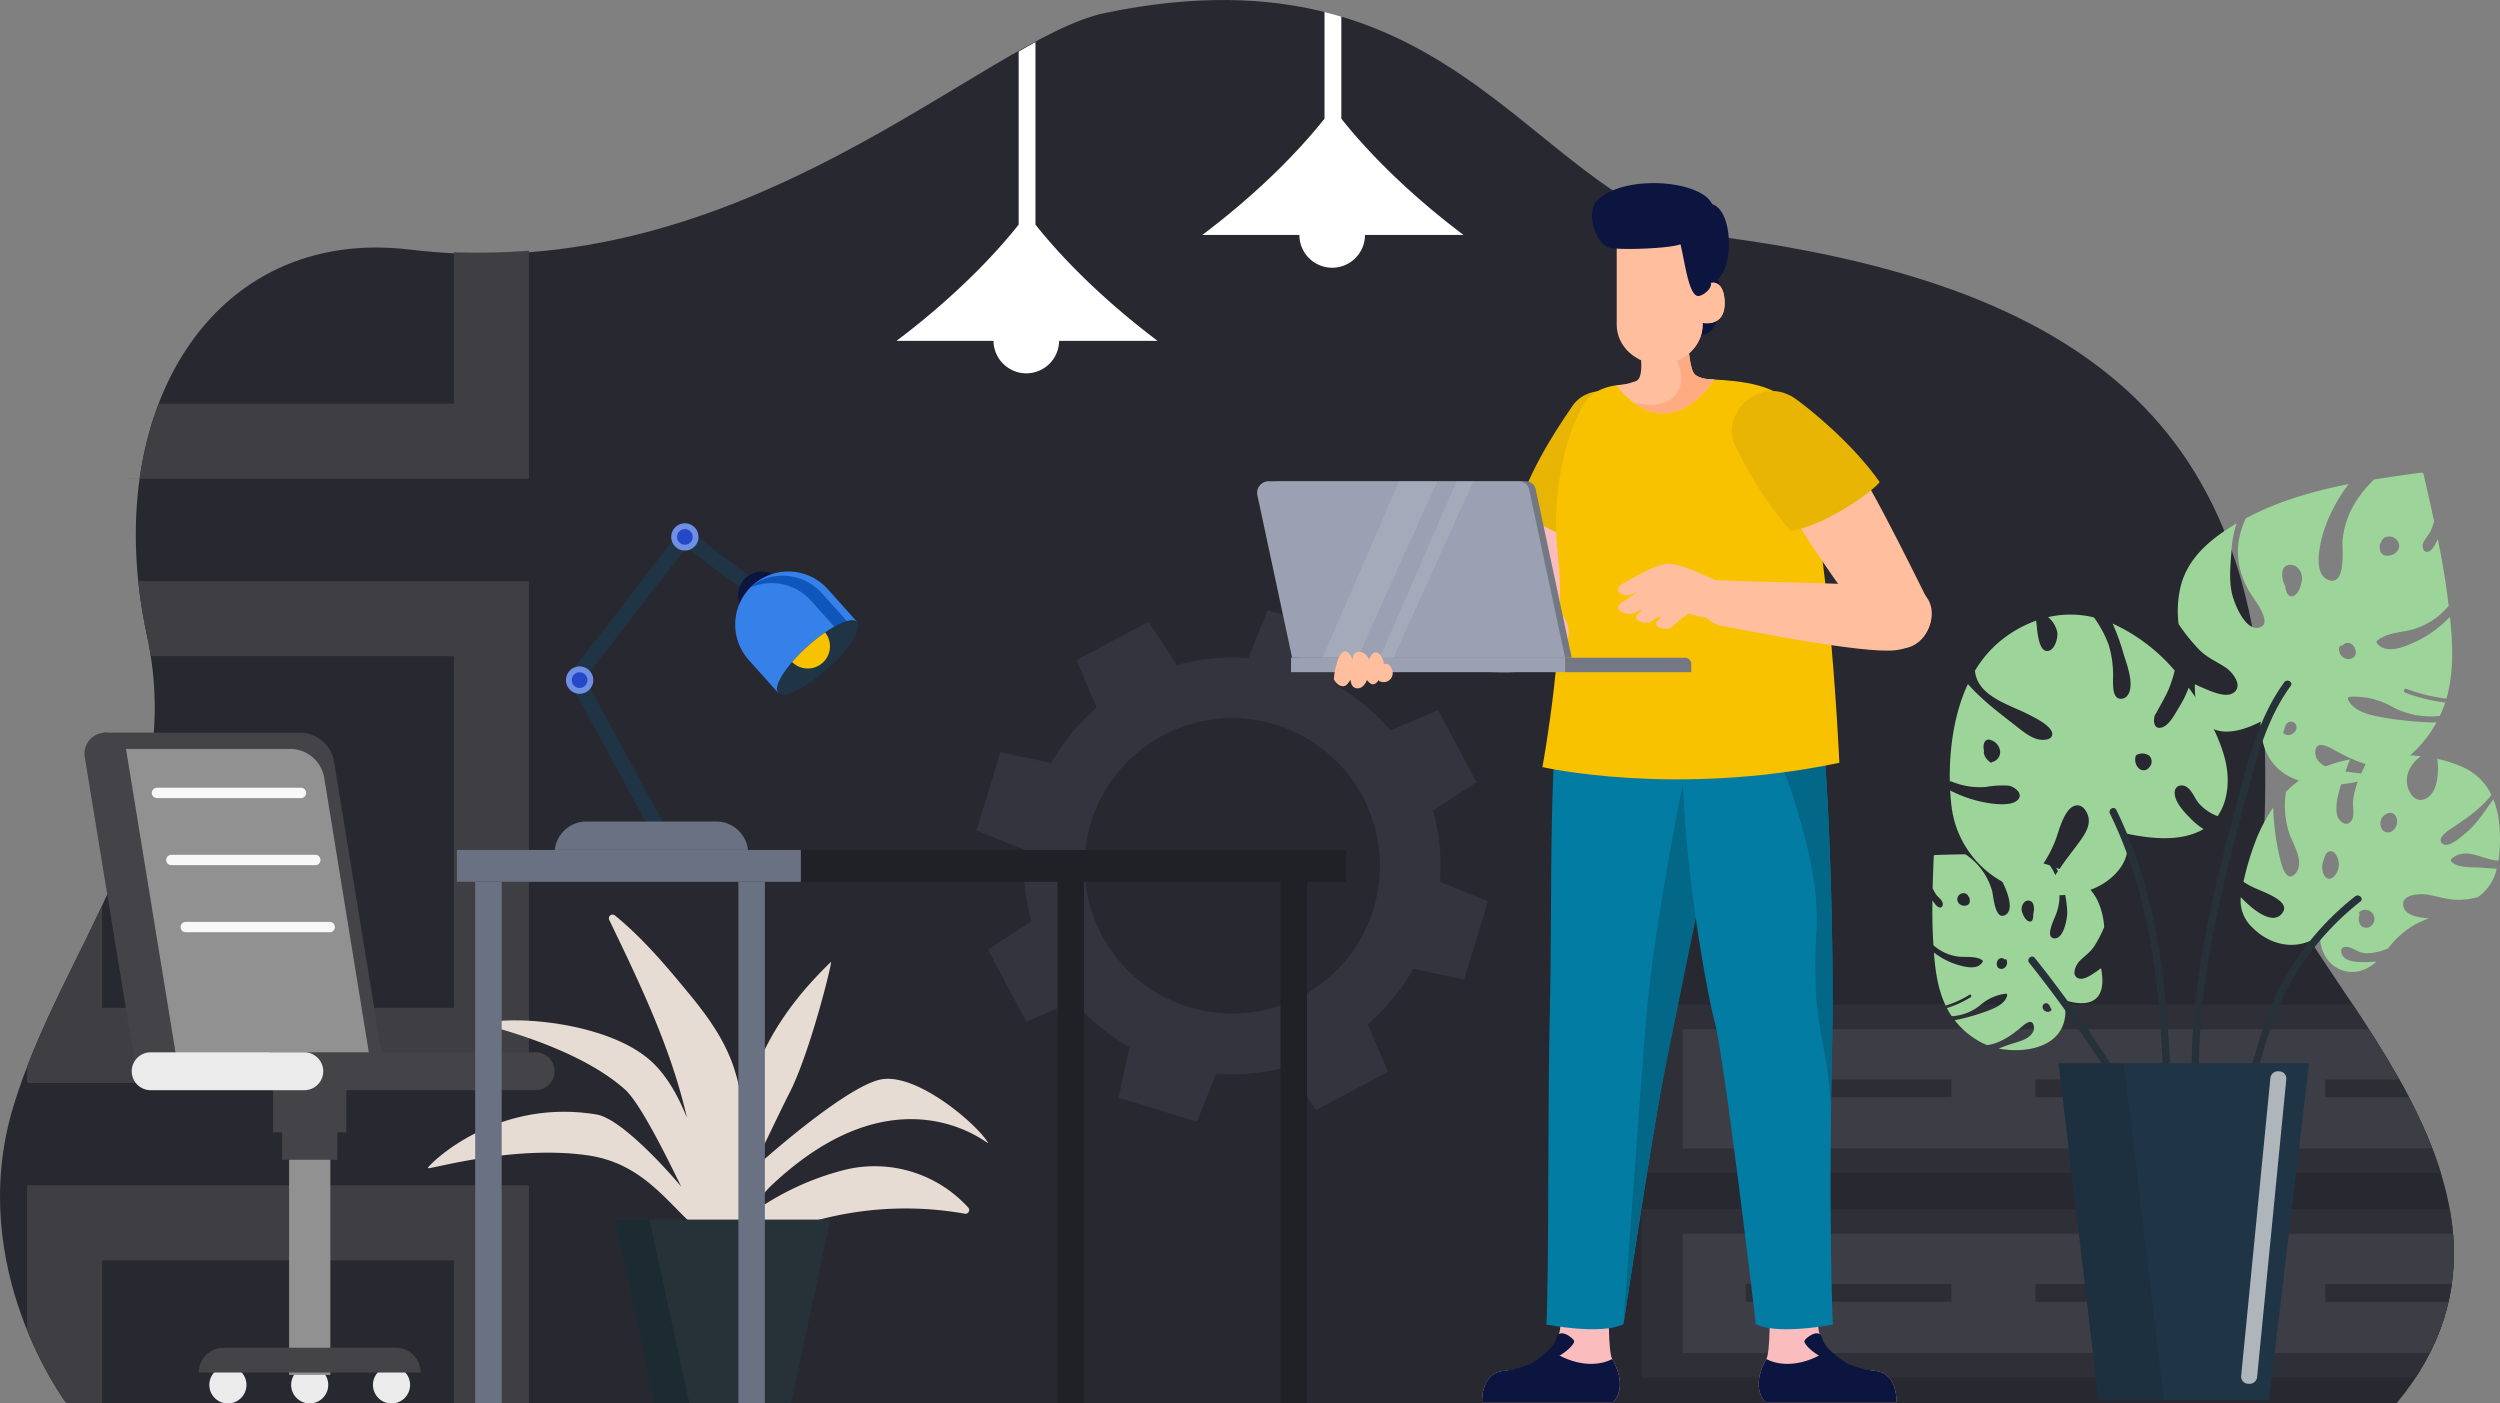 <svg xmlns="http://www.w3.org/2000/svg" xmlns:xlink="http://www.w3.org/1999/xlink" width="620.24" height="348.189" viewBox="0 0 620.24 348.189">
  <rect x="0" y="0" width="620.24" height="348.189" fill="#808080" stroke="none"/>
  <defs>
    <clipPath id="clip-path">
      <path id="Path_19829" data-name="Path 19829" d="M960.776,411.844S935.437,378.4,947.538,338.3s43.183-70.744,33.155-117.144c-11.906-55.1,15.821-100.127,65.343-95.569,89.224,8.215,142.2-52.485,172.474-58.734,89.689-18.521,106.049,49.216,154.456,55.817,104.473,14.245,136.762,59.833,133.023,147.272-1.227,28.767,78.769,86.365,32.838,141.9Z" transform="translate(-944.264 -63.656)" fill="none"/>
    </clipPath>
  </defs>
  <g id="Backed_Developer_img" data-name="Backed Developer img" transform="translate(-944.264 -63.656)">
    <g id="Group_13663" data-name="Group 13663" transform="translate(944.264 63.656)">
      <path id="Path_19820" data-name="Path 19820" d="M960.776,411.844S935.437,378.4,947.538,338.3s43.183-70.744,33.155-117.144c-11.906-55.1,15.975-101.566,65.343-95.569,82.723,10.048,142.2-52.485,172.474-58.734,89.689-18.521,106.049,49.216,154.456,55.817,104.473,14.245,136.762,59.833,133.023,147.272-1.227,28.767,78.769,86.365,32.838,141.9Z" transform="translate(-944.264 -63.656)" fill="#282830"/>
      <g id="Group_13662" data-name="Group 13662">
        <g id="Group_13661" data-name="Group 13661" clip-path="url(#clip-path)">
          <path id="Path_19821" data-name="Path 19821" d="M1142.425,157.094c-16.528-12.452-26.333-23.8-30.312-28.854V50.381h-4.169V128.24c-3.979,5.055-13.783,16.4-30.313,28.854h24.076v0a8.136,8.136,0,0,0,16.271,0v0Z" transform="translate(-855.219 -72.519)" fill="#fff"/>
          <path id="Path_19822" data-name="Path 19822" d="M1187.927,136.456c-16.528-12.452-26.332-23.8-30.311-28.852V41.921h-4.171V107.6c-3.978,5.053-13.781,16.4-30.312,28.852h24.076a8.136,8.136,0,0,0,16.272,0h24.446Z" transform="translate(-824.838 -78.167)" fill="#fff"/>
          <path id="Path_19823" data-name="Path 19823" d="M948.294,60.216v124.5H1072.8V60.216ZM1054.178,166.1H966.915V78.839h87.262Z" transform="translate(-941.573 -65.952)" fill="#3f3f43"/>
          <path id="Path_19824" data-name="Path 19824" d="M948.294,150.107V274.614H1072.8V150.107Zm105.884,105.884H966.915V168.728h87.262Z" transform="translate(-941.573 -5.935)" fill="#3f3f43"/>
          <path id="Path_19825" data-name="Path 19825" d="M948.294,240V364.5H1072.8V240Zm105.884,105.884H966.915V258.619h87.262Z" transform="translate(-941.573 54.083)" fill="#3f3f43"/>
          <g id="Group_13658" data-name="Group 13658" transform="translate(106.163 226.914)">
            <path id="Path_19826" data-name="Path 19826" d="M1146.911,256.4c-2.088-3.981-16.884-17.069-26.129-15.866-7.591.989-26.449,17.087-32.656,22.822,2.283-4.436,7.2-14.917,9.441-19.275,5.23-10.178,10.818-33.075,10.353-32.626-8.253,7.925-15.331,17.264-19.087,28.174a93.482,93.482,0,0,0-2.556,9.873,57.35,57.35,0,0,0-2.292-11.333c-2.3-7.209-6.571-13.123-11.333-18.9-5.657-6.862-11.379-13.658-18.289-19.307a.922.922,0,0,0-1.439,1.112c7.51,15.563,15.1,31.321,19.075,48.224.063.265.112.534.17.8-2.07-5.185-4.878-10.35-8.794-13.943-10.458-9.592-33.89-11.575-41.74-9.392-.822.228,22.624,5.115,35.194,16.355,4.523,4.041,13.3,22.949,13.983,24.151-1.884-2.33-14.51-16.86-21.046-17.956-25.377-4.254-42.085,12.881-41.84,13.283-.042.579,20.726-5.8,39.479-3.177,14.791,2.07,20.506,13.081,28.991,19.592a21.269,21.269,0,0,0,4.931,8.9.905.905,0,0,0,1.538-.562.943.943,0,0,0,1.022-.6c.39-1.019.717-2.065,1.006-3.124a83.963,83.963,0,0,1,56.177-9.714.926.926,0,0,0,.894-1.533,31.415,31.415,0,0,0-30.183-9.447,68.133,68.133,0,0,0-23.993,11.22,29.669,29.669,0,0,1,4.885-6.781C1124.579,236.773,1147.342,257.218,1146.911,256.4Z" transform="translate(-1007.923 -199.722)" fill="#e7dcd3"/>
            <path id="Path_19827" data-name="Path 19827" d="M1079.458,290.706h-33.964l-9.762-45.615h53.488Z" transform="translate(-989.357 -169.43)" fill="#263238"/>
            <path id="Path_19828" data-name="Path 19828" d="M1054.23,290.706h-8.736l-9.762-45.615h8.583Z" transform="translate(-989.357 -169.43)" fill="#1c2a31"/>
          </g>
          <g id="Group_13659" data-name="Group 13659" transform="translate(407.321 249.235)">
            <rect id="Rectangle_2864" data-name="Rectangle 2864" width="246.106" height="41.799" fill="#2f2f37"/>
            <rect id="Rectangle_2865" data-name="Rectangle 2865" width="225.83" height="29.562" transform="translate(10.136 6.119)" fill="#3d3d46"/>
            <rect id="Rectangle_2866" data-name="Rectangle 2866" width="51.035" height="4.417" transform="translate(25.796 18.577)" fill="rgba(0,0,0,0.26)"/>
            <rect id="Rectangle_2867" data-name="Rectangle 2867" width="51.033" height="4.417" transform="translate(97.677 18.577)" fill="rgba(0,0,0,0.26)"/>
            <rect id="Rectangle_2868" data-name="Rectangle 2868" width="51.033" height="4.417" transform="translate(169.558 18.577)" fill="rgba(0,0,0,0.26)"/>
          </g>
          <g id="Group_13660" data-name="Group 13660" transform="translate(407.321 299.973)">
            <rect id="Rectangle_2869" data-name="Rectangle 2869" width="246.106" height="41.798" fill="#2f2f37"/>
            <rect id="Rectangle_2870" data-name="Rectangle 2870" width="225.83" height="29.562" transform="translate(10.136 6.119)" fill="#3d3d46"/>
            <rect id="Rectangle_2871" data-name="Rectangle 2871" width="51.035" height="4.418" transform="translate(25.796 18.576)" fill="rgba(0,0,0,0.26)"/>
            <rect id="Rectangle_2872" data-name="Rectangle 2872" width="51.033" height="4.418" transform="translate(97.677 18.576)" fill="rgba(0,0,0,0.26)"/>
            <rect id="Rectangle_2873" data-name="Rectangle 2873" width="51.033" height="4.418" transform="translate(169.558 18.576)" fill="rgba(0,0,0,0.26)"/>
          </g>
        </g>
      </g>
    </g>
    <g id="Group_13665" data-name="Group 13665" transform="translate(965.226 245.431)">
      <g id="Group_13664" data-name="Group 13664" transform="translate(28.363 47.801)">
        <path id="Path_19830" data-name="Path 19830" d="M999.748,271.525a4.605,4.605,0,1,0,4.606-4.6A4.6,4.6,0,0,0,999.748,271.525Z" transform="translate(-956.544 -157.517)" fill="#ebebeb"/>
        <path id="Path_19831" data-name="Path 19831" d="M987.578,271.525a4.6,4.6,0,1,0,4.6-4.6A4.6,4.6,0,0,0,987.578,271.525Z" transform="translate(-964.669 -157.517)" fill="#ebebeb"/>
        <path id="Path_19832" data-name="Path 19832" d="M975.407,271.525a4.605,4.605,0,1,0,4.6-4.6A4.6,4.6,0,0,0,975.407,271.525Z" transform="translate(-972.795 -157.517)" fill="#ebebeb"/>
        <rect id="Rectangle_2874" data-name="Rectangle 2874" width="10.233" height="111.535" transform="translate(32.63 111.535) rotate(180)" fill="#919191"/>
        <rect id="Rectangle_2875" data-name="Rectangle 2875" width="18.156" height="17.652" transform="translate(36.592 51.338) rotate(180)" fill="#434348"/>
        <rect id="Rectangle_2876" data-name="Rectangle 2876" width="13.687" height="17.652" transform="translate(34.356 58.16) rotate(180)" fill="#434348"/>
        <path id="Path_19833" data-name="Path 19833" d="M973.841,270.3h55.026a6.141,6.141,0,0,0-6.14-6.142H979.98a6.14,6.14,0,0,0-6.139,6.142Z" transform="translate(-973.841 -159.361)" fill="#434348"/>
      </g>
      <path id="Path_19834" data-name="Path 19834" d="M959.721,172.655l.68,4.026L973.046,254.1h55.869l-12.094-74.273a8.621,8.621,0,0,0-8.487-7.174Z" transform="translate(-954.905 -172.655)" fill="#434348"/>
      <path id="Path_19835" data-name="Path 19835" d="M960.129,175.069l12.644,77.422h52.752l-11.412-70.264a8.6,8.6,0,0,0-8.487-7.158Z" transform="translate(-954.633 -171.043)" fill="#919191"/>
      <path id="Path_19836" data-name="Path 19836" d="M969.505,255.673l10.251-1.568-12.578-77.12a5.212,5.212,0,0,0-5.136-4.331h0a5.21,5.21,0,0,0-5.133,6.09Z" transform="translate(-956.833 -172.655)" fill="#434348"/>
      <path id="Path_19837" data-name="Path 19837" d="M1051.907,229.606H986.772a4.7,4.7,0,0,1-4.7-4.7h0a4.7,4.7,0,0,1,4.7-4.7h65.134a4.7,4.7,0,0,1,4.7,4.7h0A4.7,4.7,0,0,1,1051.907,229.606Z" transform="translate(-939.982 -140.906)" fill="#434348"/>
      <path id="Path_19838" data-name="Path 19838" d="M1006.673,229.606H968.56a4.7,4.7,0,0,1-4.7-4.7h0a4.7,4.7,0,0,1,4.7-4.7h38.113a4.7,4.7,0,0,1,4.7,4.7h0A4.7,4.7,0,0,1,1006.673,229.606Z" transform="translate(-952.141 -140.906)" fill="#ebebeb"/>
      <path id="Path_19839" data-name="Path 19839" d="M968.134,183.418h35.708a1.288,1.288,0,0,0,1.286-1.286h0a1.284,1.284,0,0,0-1.286-1.284H968.134a1.283,1.283,0,0,0-1.286,1.284h0A1.286,1.286,0,0,0,968.134,183.418Z" transform="translate(-950.147 -167.185)" fill="#f8f8f8"/>
      <path id="Path_19840" data-name="Path 19840" d="M970.274,193.393h35.708a1.284,1.284,0,0,0,1.286-1.282h0a1.287,1.287,0,0,0-1.286-1.287H970.274a1.285,1.285,0,0,0-1.284,1.287h0A1.282,1.282,0,0,0,970.274,193.393Z" transform="translate(-948.717 -160.525)" fill="#f8f8f8"/>
      <path id="Path_19841" data-name="Path 19841" d="M972.415,203.37h35.708a1.285,1.285,0,0,0,1.286-1.286h0a1.285,1.285,0,0,0-1.286-1.284H972.415a1.285,1.285,0,0,0-1.284,1.284h0A1.285,1.285,0,0,0,972.415,203.37Z" transform="translate(-947.287 -153.863)" fill="#f8f8f8"/>
    </g>
    <g id="Group_13669" data-name="Group 13669" transform="translate(1081.85 193.475)">
      <path id="Path_19842" data-name="Path 19842" d="M1050.322,217.161a1.846,1.846,0,0,0,1.621-2.728L1032.887,179.4l25.169-32.558,17.339,13.014a1.848,1.848,0,0,0,2.218-2.957L1058.818,142.8a1.851,1.851,0,0,0-2.572.347l-27.018,34.951a1.847,1.847,0,0,0-.162,2.013L1048.7,216.2A1.849,1.849,0,0,0,1050.322,217.161Z" transform="translate(-1025.38 -140.882)" fill="#1f3445"/>
      <g id="Group_13666" data-name="Group 13666" transform="translate(44.82 11.959)">
        <path id="Path_19843" data-name="Path 19843" d="M1058.867,162.182l8.8-7.893-3.277-3.652a5.909,5.909,0,0,0-8.347-.454h0a5.911,5.911,0,0,0-.452,8.347Z" transform="translate(-1053.35 -148.672)" fill="#0c1540"/>
        <path id="Path_19844" data-name="Path 19844" d="M1083.907,161.194l-19.6,17.576-.043-.043-.3-.325-6.954-7.763a13.17,13.17,0,0,1-.662-16.8c.175-.235.367-.455.572-.692a13.15,13.15,0,0,1,19.677-.1Z" transform="translate(-1053.642 -148.663)" fill="#3580e9"/>
        <path id="Path_19845" data-name="Path 19845" d="M1077.879,163.316c.89-.624,1.764-1.269,2.6-1.975l-6.887-7.665a13.133,13.133,0,0,0-17.015-2.206c-.205.237-.4.455-.574.692a13.171,13.171,0,0,1,14.882,3.352Z" transform="translate(-1052.068 -148.252)" fill="#0e56bb"/>
        <path id="Path_19846" data-name="Path 19846" d="M1060.164,173.939c1.376,1.533,6.879-1.159,12.289-6.014s8.682-10.034,7.306-11.569c-1.005-1.121-4.208.013-7.963,2.592a44.425,44.425,0,0,0-8.2,7.353C1060.633,169.758,1059.158,172.818,1060.164,173.939Z" transform="translate(-1049.497 -143.829)" fill="#1f3445"/>
        <path id="Path_19847" data-name="Path 19847" d="M1062.1,165.091a5.516,5.516,0,0,0,8.2-7.353,44.425,44.425,0,0,0-8.2,7.353Z" transform="translate(-1047.996 -142.619)" fill="#f9c201"/>
      </g>
      <g id="Group_13667" data-name="Group 13667" transform="translate(28.938 0)">
        <circle id="Ellipse_403" data-name="Ellipse 403" cx="3.391" cy="3.391" r="3.391" fill="#6f8fe4"/>
        <path id="Path_19848" data-name="Path 19848" d="M1044.986,144.313a1.944,1.944,0,1,1,1.944,1.943A1.946,1.946,0,0,1,1044.986,144.313Z" transform="translate(-1043.539 -140.922)" fill="#2647c8"/>
      </g>
      <g id="Group_13668" data-name="Group 13668" transform="translate(2.823 35.522)">
        <path id="Path_19849" data-name="Path 19849" d="M1028.459,166.191a3.391,3.391,0,1,1,3.392,3.39A3.391,3.391,0,0,1,1028.459,166.191Z" transform="translate(-1028.459 -162.801)" fill="#6f8fe4"/>
        <path id="Path_19850" data-name="Path 19850" d="M1029.327,165.613a1.944,1.944,0,1,1,1.945,1.943A1.943,1.943,0,0,1,1029.327,165.613Z" transform="translate(-1027.879 -162.222)" fill="#2647c8"/>
      </g>
      <path id="Path_19851" data-name="Path 19851" d="M1026.766,193.79H1074.8a7.919,7.919,0,0,0-7.92-7.918h-32.194a7.919,7.919,0,0,0-7.918,7.918Z" transform="translate(-1026.766 -111.875)" fill="#697182"/>
    </g>
    <g id="Group_13671" data-name="Group 13671" transform="translate(1423.67 180.901)">
      <path id="Path_19852" data-name="Path 19852" d="M1297.285,208.3a17.111,17.111,0,0,1-3.38-2.787c-1.481-1.5-3.807-3.946-3.781-6.239.023-1.888,1.983-2.31,3.29-1.194,1.161.991,1.658,2.5,2.572,3.674a11.575,11.575,0,0,0,4.783,3.339c2.543-3.621,2.96-8.6,2.106-12.959-.987-5.031-4.308-12.2-9.274-18.9a26.466,26.466,0,0,1-2.292,4.671c-.935,1.553-2.436,4.509-4.226,5.141-1.9.672-2.281-1.084-2-2.51a.506.506,0,0,1,.053-.227l0,0c.033-.128.07-.253.113-.375a.489.489,0,0,1,.214-.252c1.037-2.008,2.24-3.932,3.147-6a32.188,32.188,0,0,0,1.519-4.711,44.56,44.56,0,0,0-15.394-11.65,56.282,56.282,0,0,1,2.748,7.65c.771,2.481,2.809,7.761.919,10.2a1.986,1.986,0,0,1-2.39.64c-1.323-.742-1.162-3.455-1.184-4.671a26.527,26.527,0,0,0-1.037-8.442,28.02,28.02,0,0,0-3.705-6.913,24.74,24.74,0,0,0-11.374-.068,6.56,6.56,0,0,1,2.285,3.761c.219,1.372-.62,4.533-2.421,4.639-2.368.143-2.535-5.363-2.823-7.528a30.955,30.955,0,0,0-6.492,3.27,28.226,28.226,0,0,0-8.735,9.247.5.5,0,0,1,.087.225c.765,6.019,8.452,8.1,13.028,10.426,1.416.72,6.742,3.21,6.055,5.36-.364,1.136-2.263,1.139-3.16.976-2.291-.424-4.351-2.255-6.134-3.639-4.113-3.2-8.177-6.274-11.579-10.138-3.762,8.052-4.621,17.322-4.486,24.181a.516.516,0,0,1,.41,0,18.2,18.2,0,0,0,8.569,1.349,23.6,23.6,0,0,1,5.54-.33c1.546.225,3.957,2.113,2.225,3.654-1.481,1.316-4.783,1-6.592.764a31.582,31.582,0,0,1-10.066-3.209c.108,2.008.292,3.741.5,5.045a24.787,24.787,0,0,0,10.725,16.55,26.073,26.073,0,0,0,6.063,2.94,29.085,29.085,0,0,0,9.112-12.934c.734-2.156,2.268-8.113,5.335-7.906,1.371.092,2.315,1.764,2.573,2.948.442,2.02-.782,4.039-1.891,5.613-1.634,2.313-3.429,4.481-5.021,6.831-1.544,2.276-3.145,4.5-4.828,6.677a27.537,27.537,0,0,0,11.687-.939c5.9-1.826,12.079-7.956,8.812-14.267C1283.835,210.683,1291.628,211.63,1297.285,208.3Zm-52.055-16.753a1.931,1.931,0,0,1-.265.042.485.485,0,0,1-.732.068c-.085-.082-.163-.172-.242-.262a3.28,3.28,0,0,1-1.207-1.941.455.455,0,0,1,.066-.4,5.7,5.7,0,0,1-.147-1.161c-.011-.922.422-1.965,1.521-1.771a3.408,3.408,0,0,1,2.582,2.738A2.55,2.55,0,0,1,1245.23,191.548Zm38.547,1.481a1.7,1.7,0,0,1-2.545.213,3.038,3.038,0,0,1-.769-3.059.447.447,0,0,1,.307-.322c.015-.007.025-.017.04-.023a3.025,3.025,0,0,1,3.025.277A2.069,2.069,0,0,1,1283.777,193.029Z" transform="translate(-1230.002 -119.857)" fill="#9cd499"/>
      <path id="Path_19853" data-name="Path 19853" d="M1324.952,187.614a41.523,41.523,0,0,0,9.949,2.423c1.876-6.489,1.584-13.545.865-20.3a28.238,28.238,0,0,1-8.253,6.064c-2.72,1.269-7.391,3.409-9.819.58a.5.5,0,0,1,0-.7c2.632-2.171,6.135-1.958,9.247-2.927a18.027,18.027,0,0,0,8.515-5.74c-.068-.564-.138-1.122-.207-1.678-.627-5-1.5-9.951-2.488-14.882-.043.09-.09.187-.135.279-.42.861-1.222,2.683-2.348,2.867-1.051.168-1.439-1.069-1.228-1.889.324-1.244,1.526-2.248,2.018-3.455.3-.724.557-1.464.78-2.211-.842-3.919-1.739-7.825-2.636-11.727a.509.509,0,0,0-.61-.345c-3.877.532-7.793,1.077-11.7,1.716-4.256,4.182-7.284,9.112-7.783,15.242-.142,1.744.952,10.878-3.214,9.759-4.4-1.182-2.324-9.4-1.471-12.132a39.552,39.552,0,0,1,6.224-11.752c-8.865,1.748-17.554,4.249-25.519,8.5-3,6.264-2.585,12.758,1.3,18.89.849,1.339,5.773,7.578,1.792,8.27-3.347.582-5.962-6-6.527-8.445-.839-3.646-.347-7.421-.095-11.107a24.05,24.05,0,0,1,1.239-6.337c-.093.057-.192.1-.283.16-6.007,3.577-11.714,8.2-13.555,15.253a26.4,26.4,0,0,0-.565,9.547,45.213,45.213,0,0,0,5.132,6.387c1.981,2,4.262,2.893,6.549,4.409,1.628,1.076,4.411,4.474,2,6.225-1.938,1.408-5.572-.315-7.425-1.089-.757-.315-1.494-.654-2.221-1.007-.3,19.072,16.315,9.2,16.313,9.291-.123,17.464,17.691,17.616,28.659,13.536-1.1-.208-2.2-.412-3.31-.6-2.183-.359-4.413-.485-6.579-.914-2.36-.472-5.648-1.948-5.163-4.966.417-2.6,3.8-.5,5.036.185,4.264,2.355,9.252,4.519,14.219,4.266.527-.315,1.047-.644,1.554-1a30.876,30.876,0,0,0,9.224-10.291,86.9,86.9,0,0,1-12.636-1.139c-3.032-.525-7.836-1.334-9.287-4.5a.505.505,0,0,1,.428-.747,19.2,19.2,0,0,1,10.33,2.381,20.08,20.08,0,0,0,11.994,2.363,28.787,28.787,0,0,0,1.282-3.132c.021-.065.04-.13.058-.193a42.233,42.233,0,0,1-9.916-2.428C1324.1,188.346,1324.355,187.388,1324.952,187.614Zm-6.559-35.845a.388.388,0,0,1,.229-.32,1.915,1.915,0,0,1,1.691-1.586c2.318-.355,3.934,2.376,2,3.964a3.024,3.024,0,0,1-2.783.657C1318.37,154.078,1318.232,152.828,1318.393,151.769Zm-21.445,46.8a1.848,1.848,0,0,1-2.392.12.426.426,0,0,1,.1-.73,2.676,2.676,0,0,1,.664-1.789,1.409,1.409,0,0,1,2.219.285A1.683,1.683,0,0,1,1296.949,198.567Zm2-37.489c-.19,1.164-.749,2.877-1.9,3.445-1.389.679-1.955-1.049-2.116-2.081a.622.622,0,0,1,.01-.217,6.321,6.321,0,0,1-.769-3.6c.229-1.763,1.983-2.216,3.416-1.381A3.593,3.593,0,0,1,1298.945,161.078Zm13.12,18.52a2.128,2.128,0,0,1-2.43.422,2.44,2.44,0,0,1-1.341-2.668.552.552,0,0,1,.76-.427,1.663,1.663,0,0,1,2.52-.242C1312.308,177.381,1312.8,178.735,1312.065,179.6Z" transform="translate(-1207.352 -133.961)" fill="#9cd499"/>
      <path id="Path_19854" data-name="Path 19854" d="M1240.966,225.6a25.326,25.326,0,0,1-5.93,2.692c-1.928-4.031-2.572-8.679-2.91-13.178a17.99,17.99,0,0,0,5.862,3.045c1.844.525,5.013,1.4,6.2-.715a.348.348,0,0,0-.082-.459c-1.9-1.124-4.061-.6-6.115-.882a11.408,11.408,0,0,1-5.987-2.8c-.023-.375-.045-.749-.067-1.119-.192-3.339-.229-6.674-.185-10.011.038.057.078.115.117.167.365.517,1.077,1.621,1.8,1.614.674-.007.772-.861.544-1.371-.347-.777-1.214-1.3-1.663-2.035q-.405-.663-.744-1.359c.067-2.657.17-5.31.277-7.963a.32.32,0,0,1,.338-.294c2.483-.083,4.993-.163,7.51-.182a16.129,16.129,0,0,1,6.637,9.1c.292,1.126.679,7.218,3.147,6.024,2.608-1.261.354-6.4-.5-8.095a26.7,26.7,0,0,0-5.258-6.993,56.022,56.022,0,0,1,16.925,2.713,12.893,12.893,0,0,1,1.394,12.5c-.372.969-2.72,5.6-.155,5.605,2.158.008,3.023-4.583,3.09-6.249a26.264,26.264,0,0,0-1.238-7.269,16.633,16.633,0,0,0-1.513-4.007c.065.025.132.047.2.072,4.167,1.669,8.271,4.061,10.241,8.462a18.325,18.325,0,0,1,1.469,6.182,29.977,29.977,0,0,1-2.458,4.748c-1,1.524-2.325,2.366-3.574,3.611-.89.887-2.231,3.419-.525,4.294,1.376.7,3.442-.826,4.51-1.539.434-.29.855-.6,1.267-.906,2.413,12.436-9.109,7.836-9.1,7.893,2.118,11.407-8.989,13.491-16.311,12.046.664-.258,1.327-.515,2-.759,1.321-.479,2.7-.809,4-1.331,1.416-.572,3.3-1.9,2.642-3.822-.562-1.653-2.43.1-3.124.684-2.388,2.013-5.25,3.987-8.38,4.373-.365-.147-.729-.305-1.087-.48a20.256,20.256,0,0,1-6.959-5.7,52.771,52.771,0,0,0,7.756-2.153c1.831-.682,4.736-1.746,5.273-3.982a.335.335,0,0,0-.355-.439,11.7,11.7,0,0,0-6.172,2.71,12.251,12.251,0,0,1-7.213,2.88,19.494,19.494,0,0,1-1.167-1.906c-.02-.038-.038-.077-.058-.118a25.848,25.848,0,0,0,5.907-2.692C1241.586,225.983,1241.313,225.385,1240.966,225.6Zm-.09-24.17a.26.26,0,0,0-.18-.185,1.241,1.241,0,0,0-1.241-.846,1.514,1.514,0,0,0-.789,2.815,1.859,1.859,0,0,0,1.814.118C1241.161,202.939,1241.1,202.1,1240.876,201.43Zm18.853,28.209a1.132,1.132,0,0,0,1.506-.188.288.288,0,0,0-.145-.467,1.836,1.836,0,0,0-.622-1.1.874.874,0,0,0-1.354.434A1.15,1.15,0,0,0,1259.729,229.639Zm-5.622-24.29c.252.739.8,1.8,1.589,2.04.946.289,1.1-.9,1.077-1.6a.378.378,0,0,0-.03-.142,4.343,4.343,0,0,0,.059-2.436,1.33,1.33,0,0,0-2.293-.522A2.444,2.444,0,0,0,1254.107,205.349Zm-6.03,13.572a1.308,1.308,0,0,0,1.566.005,1.645,1.645,0,0,0,.525-1.895.35.35,0,0,0-.525-.2,1.025,1.025,0,0,0-1.6.125A1.539,1.539,0,0,0,1248.077,218.921Z" transform="translate(-1231.734 -96.046)" fill="#9cd499"/>
      <path id="Path_19855" data-name="Path 19855" d="M1341.139,204.193c-1.17-.067-2.341-.143-3.512-.24-2.373-.192-5.7.205-7.658-1.418a.541.541,0,0,1-.035-.814c3.674-3.094,7.7.314,11.634.475a36.6,36.6,0,0,0,.205-8.877,21.559,21.559,0,0,0-1.476-6.352c-2.176,2.983-4.109,6.159-6.979,8.477-1.141.921-4.106,3.677-5.61,2.563-1.651-1.224,1.234-3.184,2.121-3.774,3.64-2.421,7.2-4.781,9.994-8.325a14.143,14.143,0,0,0-6.6-6.677,30.141,30.141,0,0,0-6.839-2.285c.53,3.694-.043,9.179-3.457,10.089-2.408.645-3.921-2.166-4.083-4.393-.185-2.582,1.471-4.9,3.47-6.355a58.038,58.038,0,0,0-10.828-.133c-.642.05-1.289.117-1.938.187a.539.539,0,0,1-.063.208c-1.718,3.327-3.667,7.129-4.006,10.935-.127,1.414.467,3.277-.279,4.6-1.176,2.095-3.374.367-3.7-1.324-.6-3.089.849-6.981,1.844-9.886.415-1.212.852-2.51,1.349-3.782a32.716,32.716,0,0,0-12.376,5.068,24.92,24.92,0,0,0-3.467,2.972,21.81,21.81,0,0,0,1.052,10.94c.991,2.431,3.766,7.014,1.059,9.559-1.863,1.751-2.962-1.589-3.349-2.985a60.708,60.708,0,0,1-1.923-13.677,40.849,40.849,0,0,0-4.584,8.907,68.5,68.5,0,0,0-2.8,9.561c2.283,1.614,4.973,2.27,7.453,3.687,1.161.662,3.452,2.065,2.34,3.834-2.3,3.662-7.53-.579-10.466-3.726a9.083,9.083,0,0,0,2.788,7.453c4.461,4.634,11.455,6.132,16.882,1.93-.213,5.418,3.837,9.854,9.119,9.105a9.02,9.02,0,0,0,4.86-2.5,26.6,26.6,0,0,1-3.692.138c-1.583-.057-4.274-.187-4.911-2.071-.614-1.814,1.039-1.919,2.193-1.474,1.429.545,2.345,1.332,3.971,1.364a13.966,13.966,0,0,0,5.386-1.244,22.021,22.021,0,0,1,6.731-5.94,31.161,31.161,0,0,1,3.344-1.471c-2.215-.188-5.468-.587-6.2-2.607-1.214-3.37,3.918-3.6,5.644-3.315,2.31.375,4.518,1.112,6.872,1.274a17.567,17.567,0,0,0,5.837-.634c.39-.284.777-.579,1.149-.9A12.039,12.039,0,0,0,1341.139,204.193Zm-41.6,2.475c-1.042-.037-1.536-1.287-1.655-2.233a4.793,4.793,0,0,1,.429-2.67.559.559,0,0,1,.027-.237c.225-.654.587-1.428,1.276-1.629a1.378,1.378,0,0,1,1.366.484,4.354,4.354,0,0,1,.9,3.562C1301.687,205.037,1300.755,206.711,1299.539,206.668Zm13-12.514a2.769,2.769,0,0,1,.777-3.307.458.458,0,0,1,.293-.118,1.626,1.626,0,0,1,2.565.6,2.855,2.855,0,0,1-.957,3.5A1.762,1.762,0,0,1,1312.539,194.154Zm-2.055,23.609a1.911,1.911,0,0,1-2.992.6,2.678,2.678,0,0,1-.344-2.767.479.479,0,0,1,.018-.732A2.243,2.243,0,0,1,1310.484,217.763Z" transform="translate(-1201.112 -105.915)" fill="#9cd499"/>
      <path id="Path_19856" data-name="Path 19856" d="M1307.3,197.085a69.826,69.826,0,0,0-19.583,24.261c-4.928,10.2-5.957,21.907-11.906,31.629-.617,1.009.968,1.933,1.583.926,5.707-9.327,6.8-20.427,11.275-30.285a68.455,68.455,0,0,1,19.927-25.235C1309.523,197.649,1308.218,196.358,1307.3,197.085Z" transform="translate(-1202.398 -91.958)" fill="#263238"/>
      <path id="Path_19857" data-name="Path 19857" d="M1293.31,165.3c-5.292,7.258-7.925,15.719-10.254,24.295-2.767,10.174-5.482,20.379-7.733,30.683-4.288,19.628-6.646,39.687-3.756,59.694.168,1.164,1.936.67,1.77-.487-2.927-20.256-.3-40.616,4.137-60.451,2.061-9.212,4.489-18.341,6.946-27.457,2.4-8.917,4.963-17.794,10.473-25.352C1295.588,165.275,1294,164.357,1293.31,165.3Z" transform="translate(-1205.99 -113.299)" fill="#263238"/>
      <path id="Path_19858" data-name="Path 19858" d="M1259.777,184.328c-.521-1.061-2.1-.133-1.583.924,12.513,25.575,13.148,54.478,13.548,82.383a.916.916,0,0,0,1.831,0C1273.172,239.379,1272.443,210.218,1259.777,184.328Z" transform="translate(-1214.136 -100.645)" fill="#263238"/>
      <path id="Path_19859" data-name="Path 19859" d="M1280.625,257.2a312.726,312.726,0,0,0-33.007-50.9c-.735-.924-2.131.265-1.4,1.191a310.224,310.224,0,0,1,32.748,50.5C1279.51,259.031,1281.17,258.247,1280.625,257.2Z" transform="translate(-1222.2 -85.89)" fill="#263238"/>
      <g id="Group_13670" data-name="Group 13670" transform="translate(31.318 146.531)">
        <path id="Path_19860" data-name="Path 19860" d="M1312.656,221.826l-1.477,12.48-2.658,22.352-5.78,48.729h-42.311l-5.781-48.729-2.658-22.352-1.477-12.48Z" transform="translate(-1250.514 -221.826)" fill="#1f3445"/>
        <path id="Path_19861" data-name="Path 19861" d="M1268.179,234.306l-1.477-12.48h-16.188l1.477,12.48,2.658,22.352,5.781,48.729h16.185l-5.78-48.729Z" transform="translate(-1250.514 -221.826)" opacity="0.08"/>
        <path id="Path_19862" data-name="Path 19862" d="M1279.653,300.568c-.055,0-.112,0-.168-.007a1.8,1.8,0,0,1-1.811-1.833l7.273-74.141a1.9,1.9,0,0,1,2.143-1.549,1.8,1.8,0,0,1,1.809,1.833l-7.273,74.141A1.888,1.888,0,0,1,1279.653,300.568Z" transform="translate(-1232.385 -221.022)" fill="#fff" opacity="0.64"/>
      </g>
    </g>
    <g id="Group_13672" data-name="Group 13672" transform="translate(1186.525 215.022)">
      <path id="Path_19863" data-name="Path 19863" d="M1210.5,246.071l5.935-19.417-11.92-4.8a51.17,51.17,0,0,0-1.714-17.727l10.786-6.989-9.524-17.911-11.824,5.033a51.261,51.261,0,0,0-13.74-11.33l2.682-12.568-19.418-5.937-4.8,11.919a51.422,51.422,0,0,0-17.727,1.716l-6.988-10.786-17.911,9.526,5.035,11.824a51.112,51.112,0,0,0-11.332,13.738l-12.569-2.682-5.935,19.418,11.919,4.8a51.368,51.368,0,0,0,1.713,17.726l-10.785,6.989,9.526,17.912,11.822-5.036a51.448,51.448,0,0,0,13.74,11.333l-2.68,12.568,19.417,5.937,4.8-11.922a51.18,51.18,0,0,0,17.729-1.713l6.986,10.785,17.913-9.522-5.036-11.824a51.392,51.392,0,0,0,11.333-13.74Zm-68.229,6.844a36.642,36.642,0,1,1,45.754-24.328A36.644,36.644,0,0,1,1142.273,252.915Z" transform="translate(-1089.533 -154.421)" fill="#626876" opacity="0.2"/>
    </g>
    <g id="Group_13678" data-name="Group 13678" transform="translate(1057.6 274.519)">
      <g id="Group_13673" data-name="Group 13673" transform="translate(204.352 6.628)">
        <rect id="Rectangle_2877" data-name="Rectangle 2877" width="6.57" height="130.656" transform="translate(6.57 130.656) rotate(180)" fill="#202027"/>
      </g>
      <g id="Group_13674" data-name="Group 13674" transform="translate(149.029 6.628)">
        <rect id="Rectangle_2879" data-name="Rectangle 2879" width="6.57" height="130.656" transform="translate(6.57 130.656) rotate(180)" fill="#202027"/>
      </g>
      <g id="Group_13675" data-name="Group 13675" transform="translate(69.855 6.628)">
        <rect id="Rectangle_2881" data-name="Rectangle 2881" width="6.57" height="130.656" transform="translate(6.57 130.656) rotate(180)" fill="#697182"/>
      </g>
      <g id="Group_13676" data-name="Group 13676" transform="translate(4.558 6.628)">
        <rect id="Rectangle_2883" data-name="Rectangle 2883" width="6.57" height="130.656" transform="translate(6.57 130.656) rotate(180)" fill="#697182"/>
      </g>
      <g id="Group_13677" data-name="Group 13677">
        <path id="Path_20174" data-name="Path 20174" d="M0,0H220.681V7.912H0Z" transform="translate(220.681 7.912) rotate(180)" fill="#202027"/>
        <rect id="Rectangle_2886" data-name="Rectangle 2886" width="85.352" height="7.912" transform="translate(85.352 7.912) rotate(180)" fill="#697182"/>
      </g>
    </g>
    <g id="Group_13684" data-name="Group 13684" transform="translate(1256.167 109.084)">
      <g id="Group_13679" data-name="Group 13679" transform="translate(55.808 278.752)">
        <path id="Path_19864" data-name="Path 19864" d="M1196.179,258.047l-11.919.612c.762,9.764-4.1,14.4-14.087,15.309-5.867.535-5.407,7.761-5.407,7.761h32.49s3.911-3.4-.235-10.7C1196.007,269.247,1196.179,258.047,1196.179,258.047Z" transform="translate(-1164.758 -258.047)" fill="#fbbcbe"/>
        <path id="Path_19865" data-name="Path 19865" d="M1170.173,269.506c-5.867.535-5.407,7.761-5.407,7.761h32.49s3.911-3.4-.235-10.7c-2.2,1.251-7.8,2.568-14.752-1.839A26.17,26.17,0,0,1,1170.173,269.506Z" transform="translate(-1164.758 -253.585)" fill="#0c1540"/>
        <path id="Path_19866" data-name="Path 19866" d="M1172.036,269.547s5.552-3.3,6.227-6.205,4.126-.27,4.464.542S1178.657,269.464,1172.036,269.547Z" transform="translate(-1159.898 -255.402)" fill="#0c1540"/>
      </g>
      <path id="Path_19867" data-name="Path 19867" d="M1179.02,167.416c-4.494,19.115-3.128,54.865-3.856,86.048-.579,24.818-.165,62-.839,77.475,0,0,13.422,2.685,19.108-.068,0,0,9.754-64.305,12.174-73.129s10.278-65.234,3.976-89.315S1180.784,159.913,1179.02,167.416Z" transform="translate(-1102.562 -47.758)" fill="#037ca4"/>
      <path id="Path_19868" data-name="Path 19868" d="M1201.351,177.775s-7.563,36.065-9.819,60.9c-.906,9.961-5.749,77.327-5.749,77.327s6.681-44.345,8.966-56.311c3.208-16.818,12.419-60.945,12.419-60.945Z" transform="translate(-1094.912 -32.89)" fill="#036788"/>
      <g id="Group_13680" data-name="Group 13680" transform="translate(124.422 278.752)">
        <path id="Path_19869" data-name="Path 19869" d="M1208.649,258.047l11.92.612c-.762,9.764,4.1,14.4,14.087,15.309,5.867.535,5.406,7.761,5.406,7.761h-32.491s-3.911-3.4.235-10.7C1208.821,269.247,1208.649,258.047,1208.649,258.047Z" transform="translate(-1205.901 -258.047)" fill="#fbbcbe"/>
        <path id="Path_19870" data-name="Path 19870" d="M1234.656,269.506c5.867.535,5.406,7.761,5.406,7.761h-32.491s-3.911-3.4.235-10.7c2.2,1.251,7.8,2.568,14.752-1.839A26.166,26.166,0,0,0,1234.656,269.506Z" transform="translate(-1205.901 -253.585)" fill="#0c1540"/>
        <path id="Path_19871" data-name="Path 19871" d="M1223.4,269.547s-5.553-3.3-6.229-6.205-4.126-.27-4.464.542S1216.779,269.464,1223.4,269.547Z" transform="translate(-1201.369 -255.402)" fill="#0c1540"/>
      </g>
      <path id="Path_19872" data-name="Path 19872" d="M1231.887,330.944s-13.423,2.677-19.108-.073c0,0-7.811-66.293-10.231-75.114s-12.214-63.246-5.924-87.324c6.309-24.1,28.809-8.525,30.568-1.009A92.842,92.842,0,0,1,1228.954,179c2.346,23.252,3.21,61.926,2.732,82.7-.127,5.7-.218,11.607-.273,17.511C1231.19,299.09,1231.357,319.007,1231.887,330.944Z" transform="translate(-1089.058 -47.76)" fill="#037ca4"/>
      <path id="Path_19873" data-name="Path 19873" d="M1222.147,172.162c-.349-.752-.716-1.486-1.1-2.183-.99-1.851-2.018-3.5-4.052-4.069a16.922,16.922,0,0,0-4.311-.038c-1.814.038-7.718-.622-7.938,2.183,4.218,9.02,8.417,18.1,11.259,27.672,2.918,9.866,5.428,19.64,5.025,29.891a156.5,156.5,0,0,0-.127,16.853c.42,5.94,1.668,11.789,2.677,17.657a91.5,91.5,0,0,1,1.028,12.249c.055-5.9.146-11.807.273-17.511C1225.357,234.088,1224.494,195.415,1222.147,172.162Z" transform="translate(-1082.251 -40.926)" fill="#036788"/>
      <path id="Path_19874" data-name="Path 19874" d="M1201.267,136.227c-.656,8.458-15.249,39.32-17.872,45.171-3.162,7.049-16.557,6.2-16.645-.879-.077-6.259,13.475-45.109,16.013-49.116C1187.346,124.168,1202.087,125.642,1201.267,136.227Z" transform="translate(-1107.62 -66.842)" fill="#fbbcbe"/>
      <path id="Path_19875" data-name="Path 19875" d="M1194.2,161.073c4.654-10.578,6.472-23.649,6.859-28.29.917-11.028-12.921-14.36-17.644-7.094-1.181,1.813-9.911,13.91-13.2,24.942C1176.459,157.844,1192.464,161.166,1194.2,161.073Z" transform="translate(-1105.301 -70.246)" fill="#e8b504"/>
      <path id="Path_19876" data-name="Path 19876" d="M1196.178,121.391s-7.083-.61-10.823,3.17-10.036,20.341-7.761,39.42-3.866,52.325-3.866,52.325,32.77,7.523,73.667-1.067c0,0-3.048-70.117-12.746-88.969-3.079-5.985-17.492-6-19.678-6.19S1196.178,121.391,1196.178,121.391Z" transform="translate(-1102.961 -71.422)" fill="#f9c201"/>
      <path id="Path_19877" data-name="Path 19877" d="M1190.567,119.333s1.134,6.6-.942,7.469a20.36,20.36,0,0,1-4.846,1.166s11.338,16.41,24.238-1.511c0,0-3.849.047-5.041-1.5s-1.928-9.246-1.334-14.32Z" transform="translate(-1095.582 -77.719)" fill="#ffbe9d"/>
      <path id="Path_19878" data-name="Path 19878" d="M1202.344,124.953c-1.193-1.554-1.928-9.246-1.334-14.32l-6.882,4.96a18.624,18.624,0,0,1,3.36,4.846c1.793,3.372,2.808,8.112-.694,10.708-2.692,1.993-6.267,1.894-9.572.921,4.431,3.309,11.98,5.757,20.164-5.61C1207.386,126.458,1203.537,126.5,1202.344,124.953Z" transform="translate(-1093.951 -77.719)" fill="#feab82"/>
      <path id="Path_19879" data-name="Path 19879" d="M1222.989,128.407c6.164,5.828,20.982,36.582,23.881,42.3,3.494,6.891-3.092,14.676-9.4,11.469-5.373-2.733-28.347-37.923-29.866-42.417C1204.86,131.645,1215.274,121.112,1222.989,128.407Z" transform="translate(-1080.644 -67.489)" fill="#ffbe9d"/>
      <path id="Path_19880" data-name="Path 19880" d="M1245.932,167.354c-8.1.962-37.561-5.028-43.146-6.054-6.731-1.234-8.51-11.822-1.481-11.327,6.784.475,45.559.839,49.38,2.12C1257.582,154.4,1256.065,166.147,1245.932,167.354Z" transform="translate(-1087.547 -51.464)" fill="#ffbe9d"/>
      <path id="Path_19881" data-name="Path 19881" d="M1192.877,169.664c-7.963,1.759-37.873-1.3-43.531-1.768-6.821-.564-9.634-10.923-2.59-11.127,6.8-.2,45.419-3.657,49.347-2.76C1203.2,155.629,1202.843,167.466,1192.877,169.664Z" transform="translate(-1123.704 -48.857)" fill="#fbbcbe"/>
      <path id="Path_19882" data-name="Path 19882" d="M1238.579,144.394c-6.649-9.454-16.9-17.767-20.671-20.5-8.965-6.486-18.971,3.637-15.2,11.437.942,1.948,6.114,12.721,13.855,21.236C1225.967,154.961,1237.759,145.934,1238.579,144.394Z" transform="translate(-1084.155 -70.246)" fill="#e8b504"/>
      <path id="Path_19883" data-name="Path 19883" d="M1185.849,157.175c2.6-1.708,5.078-3.414,3.02-2.295-2.63,1.429-5.47-.9-2.858-2.32,3.273-1.779,6.786-4.121,10.5-4.931,4.026-.879,12.049,4.469,15.913,4.811,1.561.138.43,7.463-.787,7.945-4.056,1.6-8.71-.642-9.331-.415a38.1,38.1,0,0,0-3.747,3.055c-1.789,1.509-5.448.017-3.67-1.481,1.131-.952.559-1.342-1.1-.055-2.118,1.653-5.792-.108-3.689-1.749.889-.69,1.012-1.219-.253-.389C1187.283,161.037,1183.3,158.847,1185.849,157.175Z" transform="translate(-1095.452 -53.083)" fill="#ffbe9d"/>
      <path id="Path_19884" data-name="Path 19884" d="M1201.9,106.181c-.1-.575-3.937-3.684-4.351-3.48-.06.007.21,13.211-.407,14.409-.455.882-1.131,2.88.142,3.385a2.966,2.966,0,0,0,3.317-1.177C1204.765,113.044,1202.146,107.634,1201.9,106.181Z" transform="translate(-1087.723 -83.021)" fill="#0c1540"/>
      <path id="Path_19885" data-name="Path 19885" d="M1184.779,99.986v19.957c0,5.4,4.77,9.773,10.651,9.773h0c5.884,0,10.653-4.376,10.653-9.773V119.5s5.471,1.191,5.471-4.8-3.442-5.15-3.442-5.15V99.986Z" transform="translate(-1095.582 -84.828)" fill="#ffbe9d"/>
      <path id="Path_19886" data-name="Path 19886" d="M1206.173,110.59V98.429h-8.283c0,.057.007,4.374.007,4.431v20.712c0,3.619-3.5,6.557-7.134,6.432a6.788,6.788,0,0,1-3.077-.849,11.213,11.213,0,0,0,5.805,1.6c5.884,0,10.653-4.376,10.653-9.773v-.447s5.472,1.191,5.472-4.8S1206.173,110.59,1206.173,110.59Z" transform="translate(-1093.642 -85.867)" fill="#ffbe9d"/>
      <path id="Path_19887" data-name="Path 19887" d="M1210.912,96.122a.331.331,0,0,0-.015-.052c-2.908-6.015-22.222-7.449-28.64-.725-2.613,2.74-.52,10.661,3.367,11.6,2.611.625,14.991.17,17.425-.886,1.1,4.319,2.051,12.853,4.424,12.844,1.159,0,3.56-1.93,3.1-3.28C1216.469,114.65,1216.587,97.832,1210.912,96.122Z" transform="translate(-1098.041 -90.896)" fill="#0c1540"/>
      <g id="Group_13683" data-name="Group 13683" transform="translate(0 73.969)">
        <g id="Group_13681" data-name="Group 13681" transform="translate(8.398 43.778)">
          <rect id="Rectangle_2887" data-name="Rectangle 2887" width="67.992" height="3.588" fill="#9ba1b2"/>
          <path id="Path_19888" data-name="Path 19888" d="M1177.1,165.089h31.3v-2.02a1.569,1.569,0,0,0-1.569-1.568H1177.1Z" transform="translate(-1109.107 -161.502)" fill="#747885"/>
        </g>
        <g id="Group_13682" data-name="Group 13682" transform="translate(0 0)">
          <path id="Path_19889" data-name="Path 19889" d="M1140.843,179.029h67.722l-8.916-41.7a2.556,2.556,0,0,0-2.453-2.081h-60.989a3.957,3.957,0,0,0-3.677,4.9Z" transform="translate(-1130.53 -135.251)" fill="#747885"/>
          <path id="Path_19890" data-name="Path 19890" d="M1139.96,179.029h67.722l-8.917-41.7a2.551,2.551,0,0,0-2.45-2.081H1134.04a2.881,2.881,0,0,0-2.677,3.57Z" transform="translate(-1131.293 -135.251)" fill="#9ba1b2"/>
        </g>
        <path id="Path_19891" data-name="Path 19891" d="M1160.068,135.251,1141,179.029h8.724l19.784-43.778Z" transform="translate(-1124.814 -135.251)" fill="#f0f5ff" opacity="0.11"/>
        <path id="Path_19892" data-name="Path 19892" d="M1168.616,135.251l-19.072,43.778h3.4l19.785-43.778Z" transform="translate(-1119.108 -135.251)" fill="#f0f5ff" opacity="0.11"/>
      </g>
      <path id="Path_19893" data-name="Path 19893" d="M1157.155,165.129c-.22-.645-.964-1.728-1.8-1.438a.735.735,0,0,0-.26.152,4.1,4.1,0,0,0-.269-1.372c-.37-.949-1.449-2.276-2.5-1.324a3.517,3.517,0,0,0-.891,1.453,2.849,2.849,0,0,0-1.946-1.839c-1.5-.432-2,.655-2.178,1.871-.428-1.151-1.327-2.778-2.555-1.768a5.8,5.8,0,0,0-1.279,2.557,15.2,15.2,0,0,0-.725,3.544.531.531,0,0,0,.013.137.488.488,0,0,0,0,.509c.632,1.186,2.183,2.321,3.307,1.054a5.968,5.968,0,0,0,.759-1.111c.093,1.121.485,2.066,1.6,2.181,1.181.12,1.988-.894,2.5-2.066a.316.316,0,0,0,.04.072c.388.464.894,1.081,1.593.989a1.933,1.933,0,0,0,1.232-1.062.47.47,0,0,0,.233.3A2.263,2.263,0,0,0,1157.155,165.129Z" transform="translate(-1123.68 -44.394)" fill="#ffbe9d"/>
    </g>
  </g>
</svg>
